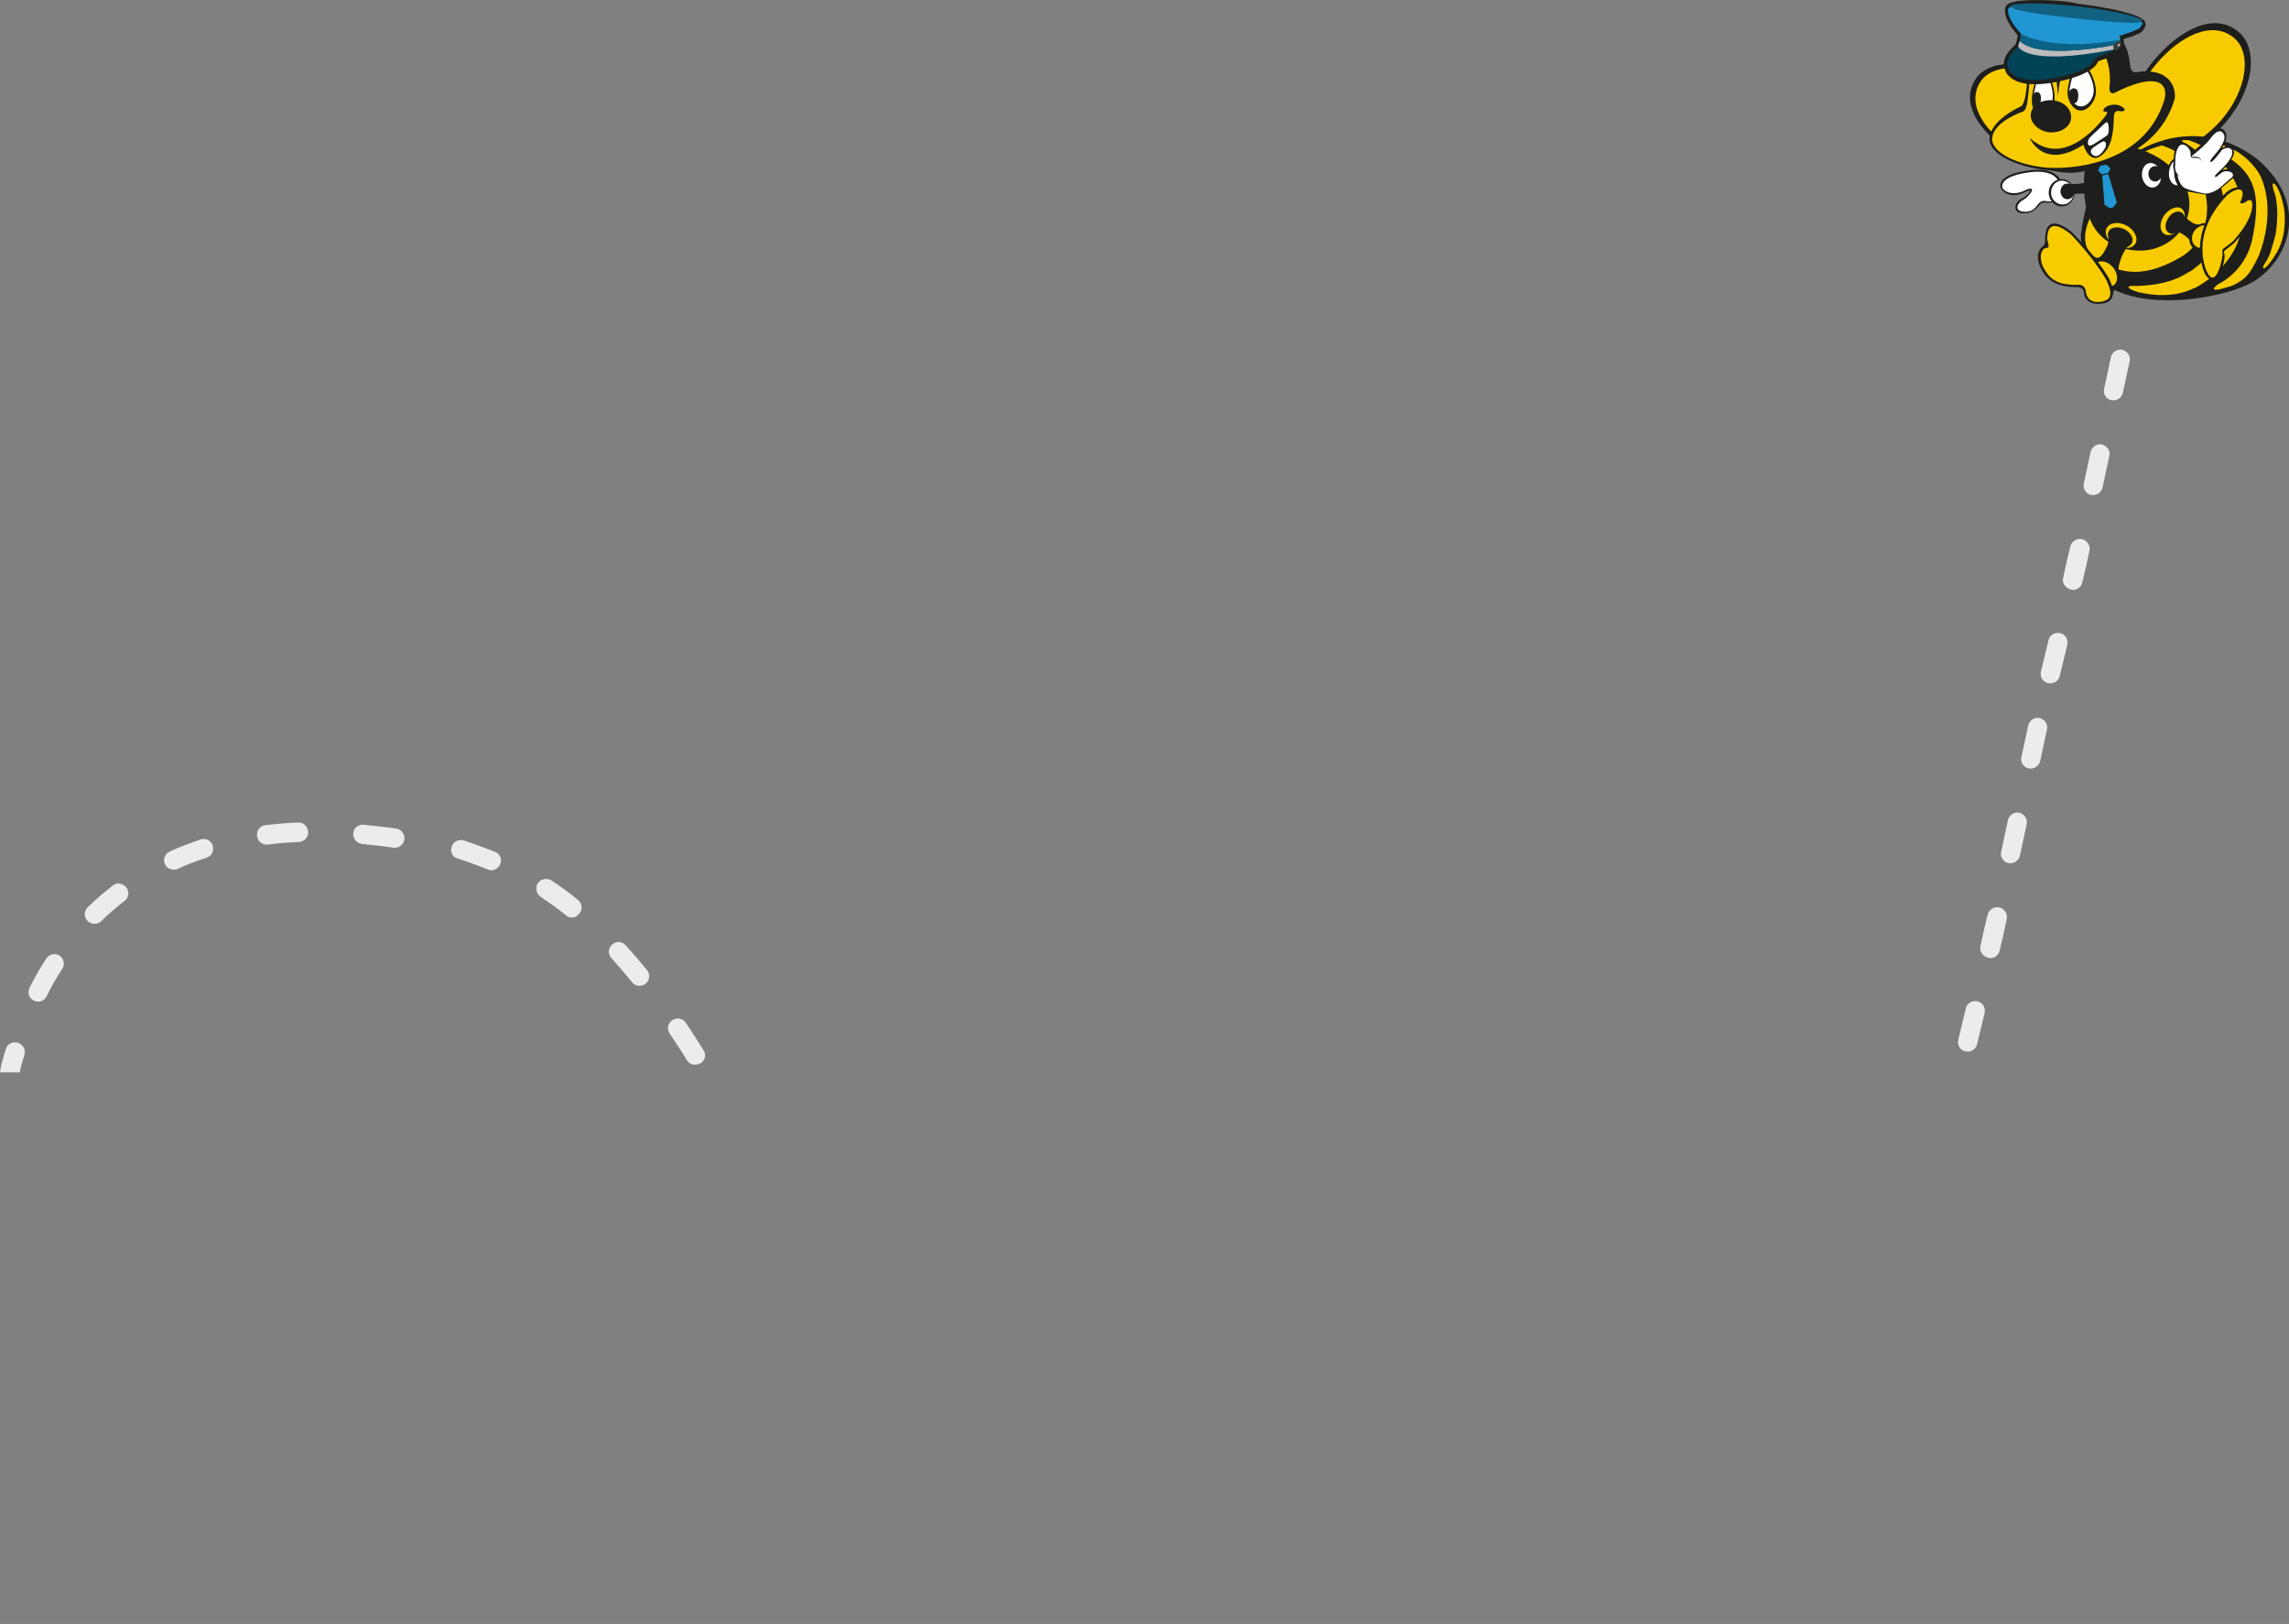 <?xml version="1.0" encoding="utf-8"?>
<!-- Generator: Adobe Illustrator 20.1.0, SVG Export Plug-In . SVG Version: 6.00 Build 0)  -->
<svg version="1.1" id="Layer_1" xmlns="http://www.w3.org/2000/svg" xmlns:xlink="http://www.w3.org/1999/xlink" x="0px" y="0px"
	 width="609.1px" height="432.2px" viewBox="0 0 609.1 432.2" style="enable-background:new 0 0 609.1 432.2;" xml:space="preserve"
	>
<rect x="0" y="0" width="609.1" height="432.2" fill="#808080" stroke="none"/>
<style type="text/css">
	.st0{opacity:0.9;fill:#FFFFFF;}
	.st1{fill:#FFFFFF;}
	.st2{fill:#C3C3C2;}
	.st3{fill:none;stroke:#AEAEAE;stroke-miterlimit:10;}
	.st4{fill:none;stroke:#AEAEAE;stroke-width:1.5;stroke-miterlimit:10;}
	.st5{fill:#1E1E1C;}
	.st6{fill:#F8CB00;}
	.st7{fill:#2E353D;}
	.st8{fill:#034356;}
	.st9{fill:#BCBBBB;}
	.st10{fill:#0B6284;}
	.st11{fill:#2096D3;}
	.st12{fill:#126180;}
	.st13{fill:#3D3D3C;}
	.st14{fill:#DAD9D8;}
	.st15{opacity:0.85;}
	.st16{opacity:0.8;}
	.st17{fill:none;stroke:#FFFFFF;stroke-linecap:round;stroke-linejoin:round;stroke-miterlimit:10;}
	.st18{opacity:0.8;fill:#FFFFFF;}
	.st19{fill:#2496D3;}
	.st20{opacity:0.65;fill:#2496D3;}
	.st21{fill:#3D3E3D;}
	.st22{fill:none;stroke:#FFFFFF;stroke-width:3.5;stroke-miterlimit:10;}
	.st23{fill:none;stroke:#2496D3;stroke-miterlimit:10;}
	.st24{fill:none;stroke:#2496D3;stroke-width:1.5;stroke-miterlimit:10;}
	.st25{opacity:0.8;fill:#2496D3;}
	.st26{opacity:0.75;}
	.st27{fill:none;stroke:#FFFFFF;stroke-width:2.5;stroke-miterlimit:10;}
	.st28{fill:none;stroke:#2496D3;stroke-width:0.5;stroke-miterlimit:10;}
	.st29{fill:none;stroke:#2496D3;stroke-width:2.375;stroke-linecap:round;stroke-linejoin:round;stroke-miterlimit:10;}
	.st30{fill:#2D3134;}
	.st31{fill:none;stroke:#000000;stroke-width:3.495;stroke-miterlimit:10;}
	.st32{fill:#2496D3;stroke:#000000;stroke-width:2.01;stroke-miterlimit:10;}
	.st33{fill:#2496D3;stroke:#000000;stroke-width:2.01;stroke-miterlimit:10;}
	.st34{fill:none;stroke:#000000;stroke-width:2;stroke-miterlimit:10;}
	.st35{fill:#2496D3;stroke:#000000;stroke-width:0.973;stroke-miterlimit:10;}
	.st36{fill:#2496D3;stroke:#000000;stroke-width:1.405;stroke-miterlimit:10;}
	.st37{fill:#2496D3;stroke:#000000;stroke-width:2;stroke-miterlimit:10;}
	.st38{fill:none;stroke:#000000;stroke-width:4;stroke-linejoin:round;stroke-miterlimit:10;}
	.st39{fill:none;stroke:#000000;stroke-width:3.878;stroke-linejoin:round;stroke-miterlimit:10;}
</style>
<g>
	<g class="st15">
		<path class="st1" d="M282.5,432.2c-0.2-0.1-0.4-0.2-0.6-0.3 M0,285.4c0.3-2,0.4-2.3,1.5-6.1c0.4-1.4,1.8-2.2,3.2-1.8
			c1.4,0.4,2.2,1.8,1.8,3.2c-1,3.5-0.9,2.7-1.2,4.7H0z M9.2,266.4c-0.1,0-0.1-0.1-0.2-0.1c-1.3-0.6-1.8-2.2-1.1-3.5
			c1.3-2.6,2.8-5.2,4.4-7.7c0.8-1.2,2.4-1.5,3.5-0.8c1.2,0.8,1.5,2.4,0.8,3.5c-1.5,2.3-2.9,4.7-4.1,7.2
			C11.9,266.4,10.4,266.9,9.2,266.4z M24.2,245.7c-0.3-0.1-0.6-0.3-0.9-0.6c-1-1-1-2.6,0-3.6c2.1-2.1,4.4-4,6.7-5.8
			c1.1-0.9,2.7-0.7,3.6,0.5c0.9,1.1,0.7,2.7-0.5,3.6c-2.2,1.7-4.3,3.5-6.2,5.4C26.2,245.9,25.1,246,24.2,245.7z M45.3,231.3
			c-0.6-0.2-1.1-0.7-1.4-1.3c-0.6-1.3,0-2.8,1.3-3.4c2.6-1.2,5.4-2.2,8.2-3.2c1.4-0.4,2.8,0.3,3.2,1.7c0.4,1.4-0.3,2.8-1.7,3.2
			c-2.7,0.9-5.3,1.8-7.7,3C46.6,231.5,45.9,231.5,45.3,231.3z M184,283.2c-0.5-0.2-0.9-0.5-1.2-1c-1.5-2.5-3.1-4.9-4.6-7.1
			c-0.8-1.2-0.5-2.8,0.7-3.6c1.2-0.8,2.8-0.5,3.6,0.7c1.5,2.3,3.1,4.7,4.7,7.3c0.8,1.2,0.4,2.8-0.8,3.5
			C185.6,283.4,184.8,283.5,184,283.2z M70,224.6c-0.8-0.3-1.5-1.1-1.6-2.1c-0.2-1.4,0.8-2.7,2.2-2.9c2.8-0.3,5.8-0.6,8.7-0.7
			c1.4-0.1,2.6,1,2.7,2.5c0.1,1.4-1,2.6-2.5,2.7c-2.8,0.1-5.6,0.3-8.3,0.7C70.8,224.8,70.4,224.8,70,224.6z M169.2,262.2
			c-0.4-0.2-0.7-0.4-1-0.8c-1.8-2.2-3.7-4.4-5.5-6.4c-1-1-0.9-2.7,0.2-3.6c1-1,2.7-0.9,3.6,0.2c1.9,2.1,3.8,4.3,5.7,6.6
			c0.9,1.1,0.7,2.7-0.4,3.6C171.1,262.4,170.1,262.5,169.2,262.2z M95.6,224.4c-1-0.4-1.7-1.5-1.6-2.6c0.1-1.4,1.4-2.5,2.8-2.3
			c2.8,0.3,5.7,0.6,8.6,1c1.4,0.2,2.4,1.5,2.2,2.9c-0.2,1.4-1.5,2.4-2.9,2.2c-2.8-0.4-5.6-0.7-8.4-1
			C96.1,224.6,95.8,224.5,95.6,224.4z M151.2,244c-0.2-0.1-0.4-0.2-0.6-0.4c-2.2-1.8-4.5-3.4-6.7-4.9c-1.2-0.8-1.5-2.4-0.8-3.6
			c0.8-1.2,2.4-1.5,3.6-0.8c2.4,1.6,4.8,3.3,7.1,5.2c1.1,0.9,1.3,2.5,0.4,3.6C153.4,244.2,152.2,244.4,151.2,244z M522.6,279.7
			c-1.2-0.5-1.8-1.7-1.5-3c0.7-2.8,1.3-5.5,2-8.3c0.3-1.4,1.7-2.2,3.1-1.9c1.4,0.3,2.2,1.7,1.9,3.1c-0.7,2.8-1.3,5.6-2,8.3
			c-0.3,1.4-1.7,2.2-3.1,1.9C522.9,279.8,522.7,279.7,522.6,279.7z M528.5,254.7c-1.1-0.5-1.8-1.7-1.5-2.9c0.6-2.8,1.2-5.6,1.9-8.3
			c0.3-1.4,1.7-2.3,3.1-2c1.4,0.3,2.3,1.7,2,3.1c-0.6,2.8-1.2,5.6-1.9,8.4c-0.3,1.4-1.7,2.3-3.1,1.9
			C528.8,254.8,528.6,254.7,528.5,254.7z M534,229.6c-1.1-0.5-1.8-1.7-1.5-2.9c0.6-2.8,1.2-5.6,1.8-8.4c0.3-1.4,1.7-2.3,3-2
			c1.4,0.3,2.3,1.7,2,3c-0.6,2.8-1.2,5.6-1.8,8.4c-0.3,1.4-1.7,2.3-3.1,2C534.3,229.7,534.2,229.6,534,229.6z M539.4,204.4
			c-1.1-0.5-1.8-1.7-1.5-2.9l1.8-8.4c0.3-1.4,1.7-2.3,3-2c1.4,0.3,2.3,1.7,2,3l-1.8,8.4c-0.3,1.4-1.7,2.3-3,2
			C539.7,204.5,539.5,204.4,539.4,204.4z"/>
		<path class="st1" d="M304.5,334.2c-0.2-0.1-0.4-0.2-0.6-0.3 M544.6,181.7c-1.2-0.5-1.8-1.7-1.5-3c0.7-2.8,1.3-5.5,2-8.3
			c0.3-1.4,1.7-2.2,3.1-1.9c1.4,0.3,2.2,1.7,1.9,3.1c-0.7,2.8-1.3,5.6-2,8.3c-0.3,1.4-1.7,2.2-3.1,1.9
			C544.9,181.8,544.7,181.7,544.6,181.7z M550.5,156.7c-1.1-0.5-1.8-1.7-1.5-2.9c0.6-2.8,1.2-5.6,1.9-8.3c0.3-1.4,1.7-2.3,3.1-2
			c1.4,0.3,2.3,1.7,2,3.1c-0.6,2.8-1.2,5.6-1.9,8.4c-0.3,1.4-1.7,2.3-3.1,1.9C550.8,156.8,550.6,156.7,550.5,156.7z M556,131.6
			c-1.1-0.5-1.8-1.7-1.5-2.9c0.6-2.8,1.2-5.6,1.8-8.4c0.3-1.4,1.7-2.3,3-2c1.4,0.3,2.3,1.7,2,3c-0.6,2.8-1.2,5.6-1.8,8.4
			c-0.3,1.4-1.7,2.3-3.1,2C556.3,131.7,556.2,131.6,556,131.6z M561.4,106.4c-1.1-0.5-1.8-1.7-1.5-2.9l1.8-8.4c0.3-1.4,1.7-2.3,3-2
			c1.4,0.3,2.3,1.7,2,3l-1.8,8.4c-0.3,1.4-1.7,2.3-3,2C561.7,106.5,561.5,106.4,561.4,106.4z"/>
		<path class="st1" d="M121.1,228.2c-0.9-0.6-1.3-1.8-0.9-2.9c0.5-1.3,1.9-2.1,3.3-1.6c2.7,0.9,5.4,1.9,8.2,3c1.3,0.5,2,2,1.4,3.3
			c-0.5,1.3-2,2-3.3,1.4c-2.7-1.1-5.3-2-7.9-2.9C121.5,228.4,121.3,228.3,121.1,228.2z"/>
	</g>
	<g>
		<path class="st5" d="M548.2,47.8c0,0-1.3-3.5-8.6-2.4c-7.2,1-7.4,3.4-7.3,4.3c0.1,0.9,2.3,3.5,6.4,1.5c1.6-0.7,1.8-0.8,1.3,0
			c-0.5,0.8-1.5,1.4-2.4,1.9c-1.1,0.5-2.3,2.9,0,3.6c2.8,0.4,4.1-0.9,4.8-1.8c0.7-1,1.4-1.1,2.2-1c0.7,0.1,2.2,0.1,3-1.1"/>
		<path class="st1" d="M547.6,48c0,0-1.2-3.1-7.9-2.1c-6.7,1-7,3-6.9,3.9c0.1,0.8,2.4,2.7,6.2,0.8c1.4-0.7,2-0.4,1.6,0.4
			c-0.5,0.8-1.4,1.8-2.4,2.3c-1,0.5-2.4,2.4-0.2,3c2.7,0.4,3.6-1,4.3-1.9c0.7-0.9,1.3-1,2-0.9c0.7,0.1,2.1,0.4,2.8-0.8"/>
		<path class="st5" d="M569.5,39.8c-5.3-4.5-3.6-15.1,3.6-23.7c7.3-8.6,16.4-13,22.7-7.5c5.2,4.5,3.9,15.2-3.4,23.8
			C585.2,41.1,574.8,44.3,569.5,39.8"/>
		<path class="st6" d="M567.7,41.1c-4.7-4-0.5-16.3,6.1-24.1c6.6-7.8,15.2-11.7,20.8-6.8c4.6,4,3.3,13.7-3.3,21.5
			C584.8,39.4,572.4,45,567.7,41.1"/>
		<path class="st5" d="M568.3,40.6c0,0,15.7-10.9,32.3,1.7c14.6,12.4,8.1,27.7-1.6,33c-9.7,5.3-45.1,10.8-45.3-12.8
			C557,39.6,563.9,43.1,568.3,40.6"/>
		<path class="st6" d="M585,70.6c0,0,7.6-6.5,6.8-16.6c-0.9-10.2-9.2-15.6-11-16.2c-0.7-0.7,0.8-0.5,1.5-0.5
			c0.6,0.1,4.4,1.5,6.5,3.5c2,2,10.1,8.7,7.4,21.2c-1.5,7.3-8.4,12.9-12.5,14.8C582.4,75,580.3,74,585,70.6"/>
		<path class="st5" d="M560,41.9c-3.4,5.6-13.8,5.4-23.3-0.3c-9.5-5.7-15.3-13.7-11.1-20.4c3.4-5.5,13.9-5.7,23.4,0.1
			C558.5,26.9,563.3,36.3,560,41.9"/>
		<path class="st6" d="M558.7,41.1c-3.1,5.1-12.7,5-21.5-0.3c-8.8-5.3-14.1-12.7-10.3-18.9c3.2-5.1,12.8-5.2,21.6,0.1
			C557.3,27.3,561.8,36,558.7,41.1"/>
		<path class="st6" d="M556.6,57.1c0,0-4.4,7.5,0.7,11.2c5.1,3.7,11.5,6.8,22.9,0.2c11.4-6.6,8.6-25.8-5-29.8
			c-5.7,1.7-6.3,2.8-6.6,3.3C568.3,42.6,556.6,57.1,556.6,57.1"/>
		<path class="st6" d="M567.2,76.1c0,0,9,0.4,14.7-3.4c4-2.3,9.8-4.3,5,1.6c-1.7,2.1-7.4,5.8-17.7,3.5
			C566.5,77.1,565.6,76.2,567.2,76.1"/>
		<path class="st6" d="M590.3,75.6c0,0,7.4-3.3,9.1-12.3c1.9-9.6,1.5-16-5.7-20.9c-2.5-1.7-2.7-1.4-3.6-2.3c-1.6-1.7-1.1-2-0.1-1.9
			c1.6,0.2,2.4,1,4.2,1.6c1.9,0.7,6,4,7.5,7.5c1.2,2.8,3.4,10-0.6,20.7c-2.2,4.7-3.5,5.9-4.9,6.8c-1.7,1.1-2.2,1.3-4.1,1.8
			C590.6,77.1,587.4,77.8,590.3,75.6"/>
		<path class="st6" d="M605.1,50.9c0,0,1.7,3.7,0.4,11.6c-1,3.7-1.5,5.8-2.9,7.7c-0.7,1-0.6,2.4,1.6-0.5c2.2-3,4.2-6.4,3.7-13.4
			C606.9,49.2,603.7,46.6,605.1,50.9"/>
		<path class="st5" d="M582.5,55.8c-0.9,6.9-7.5,11.7-14.9,10.8C553,64.8,554.1,49.5,555,42.6c0.5-3.8,2.3-2.9,5.5-4.9
			c2.5-1.5,2.1,0.8,5.3,1.2C573.2,39.8,583.7,46.4,582.5,55.8"/>
		<path class="st6" d="M560.6,60.7c0.8-1.5,3.1-1.8,5.2-0.7c2.1,1.1,3.2,3.2,2.5,4.7c-0.8,1.5-3.1,1.8-5.2,0.7
			C560.9,64.3,559.8,62.2,560.6,60.7"/>
		<path class="st5" d="M561,63.3c0,0,0.4,0.6-0.3,2.2c-0.8,1.6-2.1,4.6-4.2,2.3c-2.1-2.3-0.2,9.4-0.2,9.4l4.7,1.1l1,0.5
			c0,0,0.4-1.7,1.3-2.3c0.9-0.9,0.9-3.3,0.5-4.3c-0.4-0.9,1-5.8,2.8-6.8"/>
		<path class="st5" d="M568.5,19.2c-1,0.2-1.5-0.4-1.7-2c-0.2-1.2-0.4-6.1-4.1-7.8l0,0c-2-0.9-4-1.1-5.7-0.9c0.2-1.3,0.8-3,2.2-3.7
			c0.2,0.1,0.3,0.2,0.5,0.3c1.6,0.6,3.3,0.5,3.9-1.1c0.6-1.6-1.7-0.3-3.3-1c-1.6-0.6-3.1-2.3-3.7-0.7c-0.4,1,1.1,0.8,1.7,1.7
			c-0.8,0.5-2.7,2-3.4,5c-2,0.6-3.3,1.5-3.5,1.6c-0.5,0.3-1.3,0.4-2.4,0.1c-0.4-0.2-1-0.4-1.5-0.5c0.2-0.8,0.5-1.5,1.2-2
			c0.2,0.1,0.3,0.1,0.5,0.1c1.3,0.2,2.5-0.7,2.6-2c0.2-1.3-0.7-2.5-2-2.6c-1.3-0.2-2.5,0.7-2.6,2c-0.1,0.7,0.1,1.4,0.6,1.8
			c-0.3,0.3-1.1,1.1-1.6,2.5c-0.7,0-1.3,0-1.9,0.2c-0.6,0.1-0.7-0.1-1-0.3c-1.2-0.7-3.3-1-5.1,0.2c1.1,0.1,2.4,0.2,3.3,1.6
			c-0.9-0.6-3,0-4.3,1.2c3.5-0.2,3.8,1.6,3.4,2.3c-0.2,0.4-0.3,0.9-0.4,1.4c-1.2,5.3-0.6,9.1-2.2,11.6c0,0-8.9,3.8-8.6,9.2
			c0.7,4.1,7.6,6.9,14.5,7.8c7,0.9,29.7-0.8,34.8-19C579.1,23,577,17.9,568.5,19.2"/>
		<path class="st6" d="M538.3,29.7c0,0-8.5,2.8-8.2,7.7c0.7,3.7,7,6.3,13.4,7.1c6.5,0.8,26.9-0.2,32.4-17.8c1.4-5-2.5-7.5-13.4-1.9
			c-1.2,0.2-1.3-0.9-1.1-2.4c0.2-1.5,0.2-10.3-5.6-10.5c-6.5,0.3-6.6,4.3-7,5.9c-0.4,1.6-1.2,7.6-1.2,7.6s-0.4-6.8-1.4-9.2
			c-1.2-2.2-4.6-2.5-5.6,2.3C539.5,23.3,540,29,538.3,29.7"/>
		<path class="st5" d="M557.7,24.9c-0.3,2.6-2.5,4.8-4.3,4.5c-1.9-0.2-3.5-2.9-3.2-5.5c0.3-2.6,1.6-7.3,3.5-7.1
			C556,17.2,558,22.3,557.7,24.9"/>
		<path class="st5" d="M540.1,36.7c0,0,3.6,8.8,14.3,1.8c0.4,1.6,2.1,4.8,4.6,3c2.5-1.8,3.4-5,3.5-10.4c0-1.6,1-1.7,1.7-1.5
			c0.8,0.2,2.1-0.3,0.1-1.4c-1.7-0.8-4.1-0.1-4.5,0.9c-0.3,0.8,0.2,0.6,0.6,0.6c0.3,0,0.5,0.4-0.1,1.1S549.7,45.5,540.1,36.7"/>
		<path class="st1" d="M559.9,33l-3.7,3.5c0,0-0.7,0.6-0.6,1.6c0.1,0.9,0.6,0.8,1.8,0.1c1.3-0.8,3.2-2.1,3.2-2.1s0.7-0.3,0.5-2.4
			C560.9,31.8,560.3,32.7,559.9,33"/>
		<path class="st1" d="M559.1,37.9c-0.1,0-2,1.3-2,1.3s-1.1,0.7-0.6,1.6c0.4,0.7,1.4,1.1,2.3,0.3c0.9-0.8,1.6-1.9,1.6-2.6
			C560.5,37.8,559.9,37.3,559.1,37.9"/>
		<path class="st1" d="M557.1,24.6c-0.3,2.3-2,3.9-3.6,3.7c-1.6-0.2-3-2.2-2.8-4.5c0.3-2.3,1.4-6.3,3-6.1
			C555.7,18,557.4,22.4,557.1,24.6"/>
		<path class="st5" d="M553,26.1c-0.1,0.8-0.5,1.4-1.2,1.4c-0.7-0.1-1.5-1.5-1.4-2.4c0.1-0.8,0.7-1.6,1.5-1.6
			C553.1,23.6,553.1,25.3,553,26.1"/>
		<path class="st5" d="M546.7,26.6c-0.3,2.6-2.1,4.8-3.6,4.6c-1.5-0.2-2.7-2.8-2.4-5.4c0.3-2.6,1.5-7.3,3-7.1
			C545.5,19,547,24,546.7,26.6"/>
		<path class="st1" d="M546.2,26.4c-0.3,2.3-1.7,3.9-3,3.8c-1.3-0.2-2.4-2.1-2.1-4.4c0.3-2.3,1.3-6.3,2.6-6.2
			C545.3,19.8,546.5,24.1,546.2,26.4"/>
		<path class="st5" d="M543,27c-0.1,0.8-0.6,2.3-1.1,2.3c-0.6-0.1-1.1-2.4-1-3.2c0.1-0.8,0.4-1.7,1.2-1.6
			C543.2,24.6,543.2,26.2,543,27"/>
		<path class="st5" d="M551.1,31.6c-0.3,2.3-2.9,3.9-5.9,3.6c-2.9-0.4-5.1-2.6-4.8-4.9c0.3-2.3,2.9-3.9,5.9-3.6
			C549.3,27,551.4,29.2,551.1,31.6"/>
		<path class="st1" d="M572,43.4c1.4-0.2,2.7,1.1,3,2.9c0.3,1.8-0.6,3.4-2,3.6c-1.4,0.2-2.7-1.1-3-2.9
			C569.8,45.2,570.6,43.6,572,43.4"/>
		<path class="st6" d="M557.9,70c1.1-0.9,3.1-0.4,4.4,1.2c1.3,1.6,1.4,3.7,0.3,4.6c-1.1,0.9-3.1,0.4-4.4-1.2
			C556.8,73,556.7,70.9,557.9,70"/>
		<path class="st6" d="M580.5,55.5c1.2,0.9,1.2,3.1-0.1,4.9c-1.3,1.9-3.4,2.7-4.6,1.8c-1.2-0.9-1.2-3.1,0.1-4.9
			C577.2,55.5,579.3,54.7,580.5,55.5"/>
		<path class="st5" d="M578.8,43.7c-0.5,1.7-4.1,0.8-4.5,0.7c-0.2-0.1-0.4-0.2-0.6-0.2c-1-0.1-1.9,0.7-2,1.9
			c-0.1,1.1,0.6,2.1,1.6,2.2c0.6,0.1,1.1-0.2,1.5-0.7c0.8-0.6,3-0.2,2.9,0.4c-0.1,0.7,3.2,0.8,3.2,0.8S579.3,42,578.8,43.7"/>
		<path class="st5" d="M561.1,61.6c0.6-1.2,2.5-1.4,4.2-0.6c1.7,0.9,2.6,2.5,2,3.7c-0.6,1.2-2.5,1.4-4.2,0.6
			C561.3,64.5,560.5,62.8,561.1,61.6"/>
		<path class="st5" d="M580.6,56.6c1,0.7,1,2.4,0,3.9c-1,1.5-2.7,2.1-3.6,1.4c-1-0.7-1-2.4,0-3.9C577.9,56.5,579.6,55.9,580.6,56.6"
			/>
		<path class="st5" d="M581.1,57.3c0,0,2.3,2.9,4.5,2.4c1.2-0.4,1.3,0.6,0.7,1.5c-0.7,0.9-1.6,2.8-2.1,3c-0.6,0.2-0.8,1.4-1.4-0.1
			c-0.6-1-2.7-2.4-3.6-2.4c-1.3,0-2-1.5-1.6-2C577.8,59.2,578.2,57,581.1,57.3"/>
		<path class="st5" d="M583.6,66c-1.4-1.2-1.3-3.4,0.1-5.1c1.4-1.6,3.6-2,5-0.9c1.4,1.2,1.3,3.4-0.1,5.1
			C587.2,66.8,585,67.1,583.6,66"/>
		<path class="st6" d="M584.1,65.4c-1.1-1-1.1-2.8,0-4.2c1.2-1.3,3-1.7,4.1-0.7c1.1,1,1.1,2.8,0,4.2C587,66.1,585.2,66.4,584.1,65.4
			"/>
		<path class="st5" d="M586.8,73c0,0-5.6-10.5,5.6-21.8c2.6-2.2,6.4-1.9,4.7,2c-0.5,0.8,0.3,0.1,0.7-0.4c0.4-0.4,1.7-0.6,2,1
			c0.3,1.6-0.1,5.2-5.2,10.8c-2.4,2.1-3.1,2-2.7,3C592.4,69,590,78,586.8,73"/>
		<path class="st6" d="M587.3,72.4c0,0-5.1-9.7,5.4-20.5c2.5-2.1,5.4-2.4,3.4,2c0,0.4,1,0.2,1.4-0.1c0.4-0.3,1.6-1.2,1.8,0.2
			c0.2,1.5-0.3,4.9-5.1,10.2c-2.3,2-3.1,1.9-2.8,2.9C591.7,68.2,589.7,77.4,587.3,72.4"/>
		<path class="st5" d="M580,41.8c1.5,0.2,2.5,2.1,2.2,4.2c-0.3,2.2-1.7,3.8-3.2,3.6c-1.5-0.2-2.5-2.1-2.2-4.2
			C577,43.2,578.5,41.6,580,41.8"/>
		<path class="st1" d="M580,42.3c1.3,0.2,2.2,1.8,1.9,3.8c-0.2,1.9-1.5,3.3-2.8,3.2c-1.3-0.2-2.2-1.8-1.9-3.8
			C577.5,43.6,578.7,42.2,580,42.3"/>
		<path class="st5" d="M580.2,42.8c0,0,5.7-3.9,7.6-6.5c1.9-2.6,3.9-2.8,4.6-0.6c0.4,2.1-1.5,4-1.3,3.8c0.2-0.2,2.9-1.6,3.4,1
			c-0.1,2.2-3.7,5.3-3.7,5.3s0.5-0.9,2.1-0.7c1.6,0.3,2.1,1.7,1.2,2.4c-0.9,0.7-3,2.6-3.4,2.9c-0.3,0.3-2.6,1.5-4.4,1.3
			c-1.8-0.3-4.6-0.8-5.2-0.9c-1.2-0.3-2.1-2.4-2.2-2.7C578.7,47.7,577.7,43.1,580.2,42.8"/>
		<path class="st1" d="M580.9,43.3c0,0,5.4-3.9,7.1-6.2c1.7-2.4,3.2-2.9,3.9-1c0.4,1.9-2.4,4.9-3,5.6c-0.6,0.7-1.1,1.6-0.5,1.4
			c0.7-0.2,2.6-2.9,2.8-3.1c0.3-0.5,2.9-1.4,2.8,0.7c-0.1,2-3.5,4.9-3.5,4.9l-1,1c0,0-0.4,0.9,0.5,0.3c0.8-0.6,1.4-1.5,2.9-1.3
			c1.5,0.2,1.6,1.2,0.8,1.8c-0.8,0.6-2.6,2.2-3,2.6c-0.2,0.2-2.4,1.7-4,1.5c-1.6-0.2-4.6-1.1-5-1.3c-1.4-0.5-1.9-2.2-2-2.5
			C579.5,47.3,578.6,43.6,580.9,43.3"/>
		<path class="st5" d="M585.6,44.5c0,0,1-2.7-1.3-2.8c-0.9,0.1-1.3,0.3-1.1-1.1c0.2-1.4-2.6-3.9-3.8-2.1c-1.2,1.8-0.9,4.3-1.1,5.4
			c-0.2,1.1,0.6,2.9,2.4,3.2"/>
		<path class="st1" d="M586,44.7c0,0,0.5-2.7-1.6-2.7c-0.8,0.1-1.6,0.2-1.5-1.1c0.2-1.3-2.1-3.5-3.2-1.8c-1.1,1.7-0.8,4.1-0.9,5.1
			c-0.2,1,0.5,2.8,2.2,3.1"/>
		<path class="st5" d="M556.5,47.9c0.9-0.1,1.8,0.7,2,1.9c0.2,1.2-0.4,2.3-1.4,2.5c-0.9,0.1-1.8-0.7-2-1.9
			C554.9,49.2,555.5,48.1,556.5,47.9"/>
		<path class="st5" d="M551.1,61.6c0,0,6.4,6.1,10.2,12.7c1.7,3.6,1.1,5.7-1,6.3c-2,0.6-5,0.4-5.7-2.1c-0.1-1.4-0.4-2.1-2.1-2.1
			c-1.7,0-5.9-0.1-8.3-3.2c-2.4-3.1-2.2-5.8-1.2-7.1c0.4-0.5,0.9-0.7,1.1-1.2c0.2-0.6,0-1.6,0.2-2.5
			C544.4,60.9,545.3,57.1,551.1,61.6"/>
		<path class="st6" d="M551,62.3c0,0,5.9,6,9.5,12.2c1.6,3.4,1.4,5-0.6,5.6c-1.9,0.6-4.2,0.4-4.8-2.1c-0.1-1.3-0.6-2.3-2.2-2.2
			c-1.6,0-5.7,0.2-8-2.8c-2.3-3-2.1-5.3-1.3-6.5c0.5-0.7,1.3-0.3,1.5-0.8c0.2-0.6-0.5-1.6-0.3-2.8C544.9,61.4,545.5,57.9,551,62.3"
			/>
		<path class="st5" d="M548.1,47.7c1.9-0.3,3.6,1.1,3.9,3.1c0.3,2-1,3.8-2.9,4.1c-1.9,0.3-3.6-1.1-3.9-3.1
			C544.9,49.8,546.2,48,548.1,47.7"/>
		<path class="st1" d="M548.3,48.1c1.6-0.2,3.2,1,3.4,2.7c0.3,1.8-0.8,3.4-2.5,3.6c-1.6,0.2-3.2-1-3.4-2.7
			C545.6,50,546.7,48.3,548.3,48.1"/>
		<path class="st5" d="M549.8,48.9c1-0.1,1.9,0.6,2.1,1.8c0.2,1.1-0.5,2.2-1.5,2.3c-1,0.2-1.9-0.6-2.1-1.8
			C548.2,50.1,548.9,49,549.8,48.9"/>
		<path class="st5" d="M550.3,48.9c0,0,3.4,0.4,5.6-0.7c1.7,0.1,1.6,2.8,1.2,3.1c-0.4,0.3-0.7,0.8-1.2,0.5c-0.5-0.3-3.1-0.4-3.9-0.1
			c-0.8,0.3-1.5,0.4-1.6-0.2C550.3,50.8,548.8,48.7,550.3,48.9"/>
		<path class="st7" d="M540.7,21.6c-5-0.2-6.3-2.5-6.5-2.9c-0.9-1.3-0.7-3,0.6-4.7c0.7-1,1.6-1.8,2-2l0.5-1.3l0.2-1.6
			c-0.3-0.4-1.1-1.2-1.8-2.3c-1.3-1.9-1.8-3.5-1.5-4.7c0.1-0.5,0.7-1.1,3.7-1.4c2-0.2,4.6-0.2,7.8-0.1c2.4,0.1,4.9,0.3,7.5,0.6
			c4.3,0.5,8.4,1.2,11.6,2c3.3,0.8,5.3,1.6,5.8,2.4c0.2,0.3,0.2,0.6,0.2,0.8c-0.1,0.2-0.2,0.4-0.4,0.6c0,0,0,0.1,0,0.1
			C570.2,7.5,569.9,8,567,9c-0.9,0.3-1.8,0.6-2.3,0.7l0,0.1l0,0L565,12l-0.4,0.1l0.1,0.1l-0.6,0.5c-0.2,0.1-0.3,0.3-0.5,0.4l-1,0.8
			l0-0.1c-0.9,0.5-2,0.9-3,1.2c-0.5,0.2-1,0.4-1.3,0.5c-0.1,0.1-0.2,0.1-0.3,0.1c0,0.1-0.2,1-1.8,2.1c-2,1.4-5.2,2.5-9.5,3.3
			C544.5,21.5,542.5,21.7,540.7,21.6"/>
		<path class="st5" d="M545.5,0.1l0,1L545.5,0.1c-3.1-0.1-5.8-0.1-7.8,0.1c-1,0.1-1.9,0.3-2.5,0.5c-0.3,0.1-1.4,0.4-1.6,1.4
			c-0.3,1.3,0.2,3,1.6,5.1c0.6,0.9,1.3,1.7,1.7,2.2l-0.2,1.3l-0.4,1.2c-0.4,0.3-1.2,1.1-1.9,2c-0.6,0.8-1,1.6-1.1,2.4
			c-0.2,1,0,2,0.5,2.9c0.1,0.3,0.5,0.9,1.4,1.6c1.3,1,3.2,1.5,5.5,1.6c1.8,0.1,3.8-0.1,6-0.5c4.4-0.8,7.7-2,9.7-3.4
			c1.3-0.9,1.8-1.7,1.9-2.2c0,0,0.1,0,0.1,0c0.3-0.1,0.8-0.3,1.3-0.5c0.7-0.2,1.4-0.5,2.2-0.8l-0.1,0.4l2-1.5c0,0,0.1-0.1,0.1-0.1
			l0.2-0.2l0,0c0.1,0,0.1-0.1,0.2-0.1l0.6-0.5l0.5-0.1l0-0.3l0.1-0.1l-0.1-0.1l-0.1-0.5l-0.1-0.6l-0.1-0.6l0-0.3
			c0.5-0.2,1.2-0.4,1.9-0.6c0.8-0.3,1.5-0.6,2-0.8c0.7-0.3,1.4-0.8,1.5-1.4v0c0.2-0.2,0.3-0.4,0.4-0.7c0.1-0.4,0-0.8-0.2-1.2
			c-0.4-0.5-1.1-1-2.3-1.5c-1-0.4-2.3-0.8-3.9-1.2c-3.2-0.8-7.3-1.5-11.6-2C550.5,0.4,547.9,0.2,545.5,0.1 M545.5,1.1
			c2.3,0.1,4.8,0.3,7.5,0.6c9.8,1.1,17.5,3.2,17.1,4.6c-0.1,0.2-0.3,0.4-0.7,0.6c0.2,0.1,0.3,0.1,0.3,0.2c-0.2,0.9-5.6,2.4-5.6,2.4
			l0.1,0.6v0l0.1,0.5l0.1,0.6l0.1,0.6c-0.1,0-0.2,0-0.2,0c0,0,0,0,0,0c0,0,0,0-0.1,0c-0.1,0-0.2,0-0.2,0.1c0,0-0.1,0.1-0.1,0.1
			c-0.1,0.2-0.1,0.3,0,0.4c-0.2,0.1-0.3,0.3-0.5,0.4c0-0.1-0.3-0.2-0.8-0.3c0,0.3,0,0.6,0.2,0.7c-0.1,0.1-0.1,0.1-0.1,0.1l0,0h0
			c-1.3,0.8-3.5,1.4-4.5,1.8c-1,0.5-0.8,0.5-0.6,0.5c0,0,0,0,0,0s-0.6,3.2-10.9,5.1c-2.4,0.4-4.3,0.6-5.8,0.5
			c-5.1-0.2-6.1-2.6-6.1-2.6c-1.9-2.8,2.5-6.2,2.5-6.2l0.5-1.5l0.3-1.8c0,0-4-4.2-3.4-6.7C534.8,1.2,539.3,0.8,545.5,1.1"/>
		<path class="st8" d="M537.1,12.4c0,0-4.4,3.3-2.5,6.2c0,0,1.6,4.1,11.9,2.2c10.3-1.9,10.9-5.1,10.9-5.1s-0.6,0,0.6-0.5
			c1.2-0.5,4-1.3,5.2-2.3C564.2,11.7,537.1,12.4,537.1,12.4"/>
		<path class="st9" d="M564.2,11.7c-23.6,4.6-26.7-0.9-26.7-0.9l-0.5,1.5c0,0,1.7,5.5,25.3,0.9c0,0,1.7-1.3,1.8-1.4L564.2,11.7z"/>
		<path class="st10" d="M537.8,9l-0.3,1.8c0,0,2.9,5.5,26.7,0.9l-0.2-1.7L537.8,9z"/>
		<path class="st11" d="M535.1,1.7c0,0,27.8,3.1,34.5,4.1c1.2,0.2,0,1.2,0,1.3c-0.2,0.9-5.6,2.4-5.6,2.4l0.2,1.1
			C545.8,13.9,537.8,9,537.8,9s-4-4.2-3.4-6.7L535.1,1.7z"/>
		<path class="st12" d="M570,5.5c-0.2,0.9-4.4,0.8-17.7-0.6c-13.5-1.5-17.4-2.4-17.2-3.3c0.2-0.9,8.3-1,17.9,0.1
			C562.7,2.8,570.2,4.7,570,5.5"/>
		<path class="st13" d="M564.2,12.5c-0.4,0.6-1,1-1.5,0.8c-0.4-0.2-0.5-0.8-0.1-1.4c0.4-0.6,1-1,1.5-0.8
			C564.5,11.2,564.5,11.9,564.2,12.5"/>
		<path class="st14" d="M564,12.1c-0.1,0.2-0.3,0.3-0.4,0.2c-0.1,0-0.1-0.2,0-0.4c0.1-0.2,0.3-0.3,0.4-0.2
			C564.1,11.8,564.1,12,564,12.1"/>
		<polygon class="st11" points="558.9,44.1 558.3,45.4 559.3,46.4 561,46 561.6,44.8 560.5,43.8 		"/>
		<polygon class="st11" points="561.4,55.4 560,54.5 559.4,46.7 561,46.3 563.3,53.9 562.3,55.2 		"/>
	</g>
</g>
</svg>
